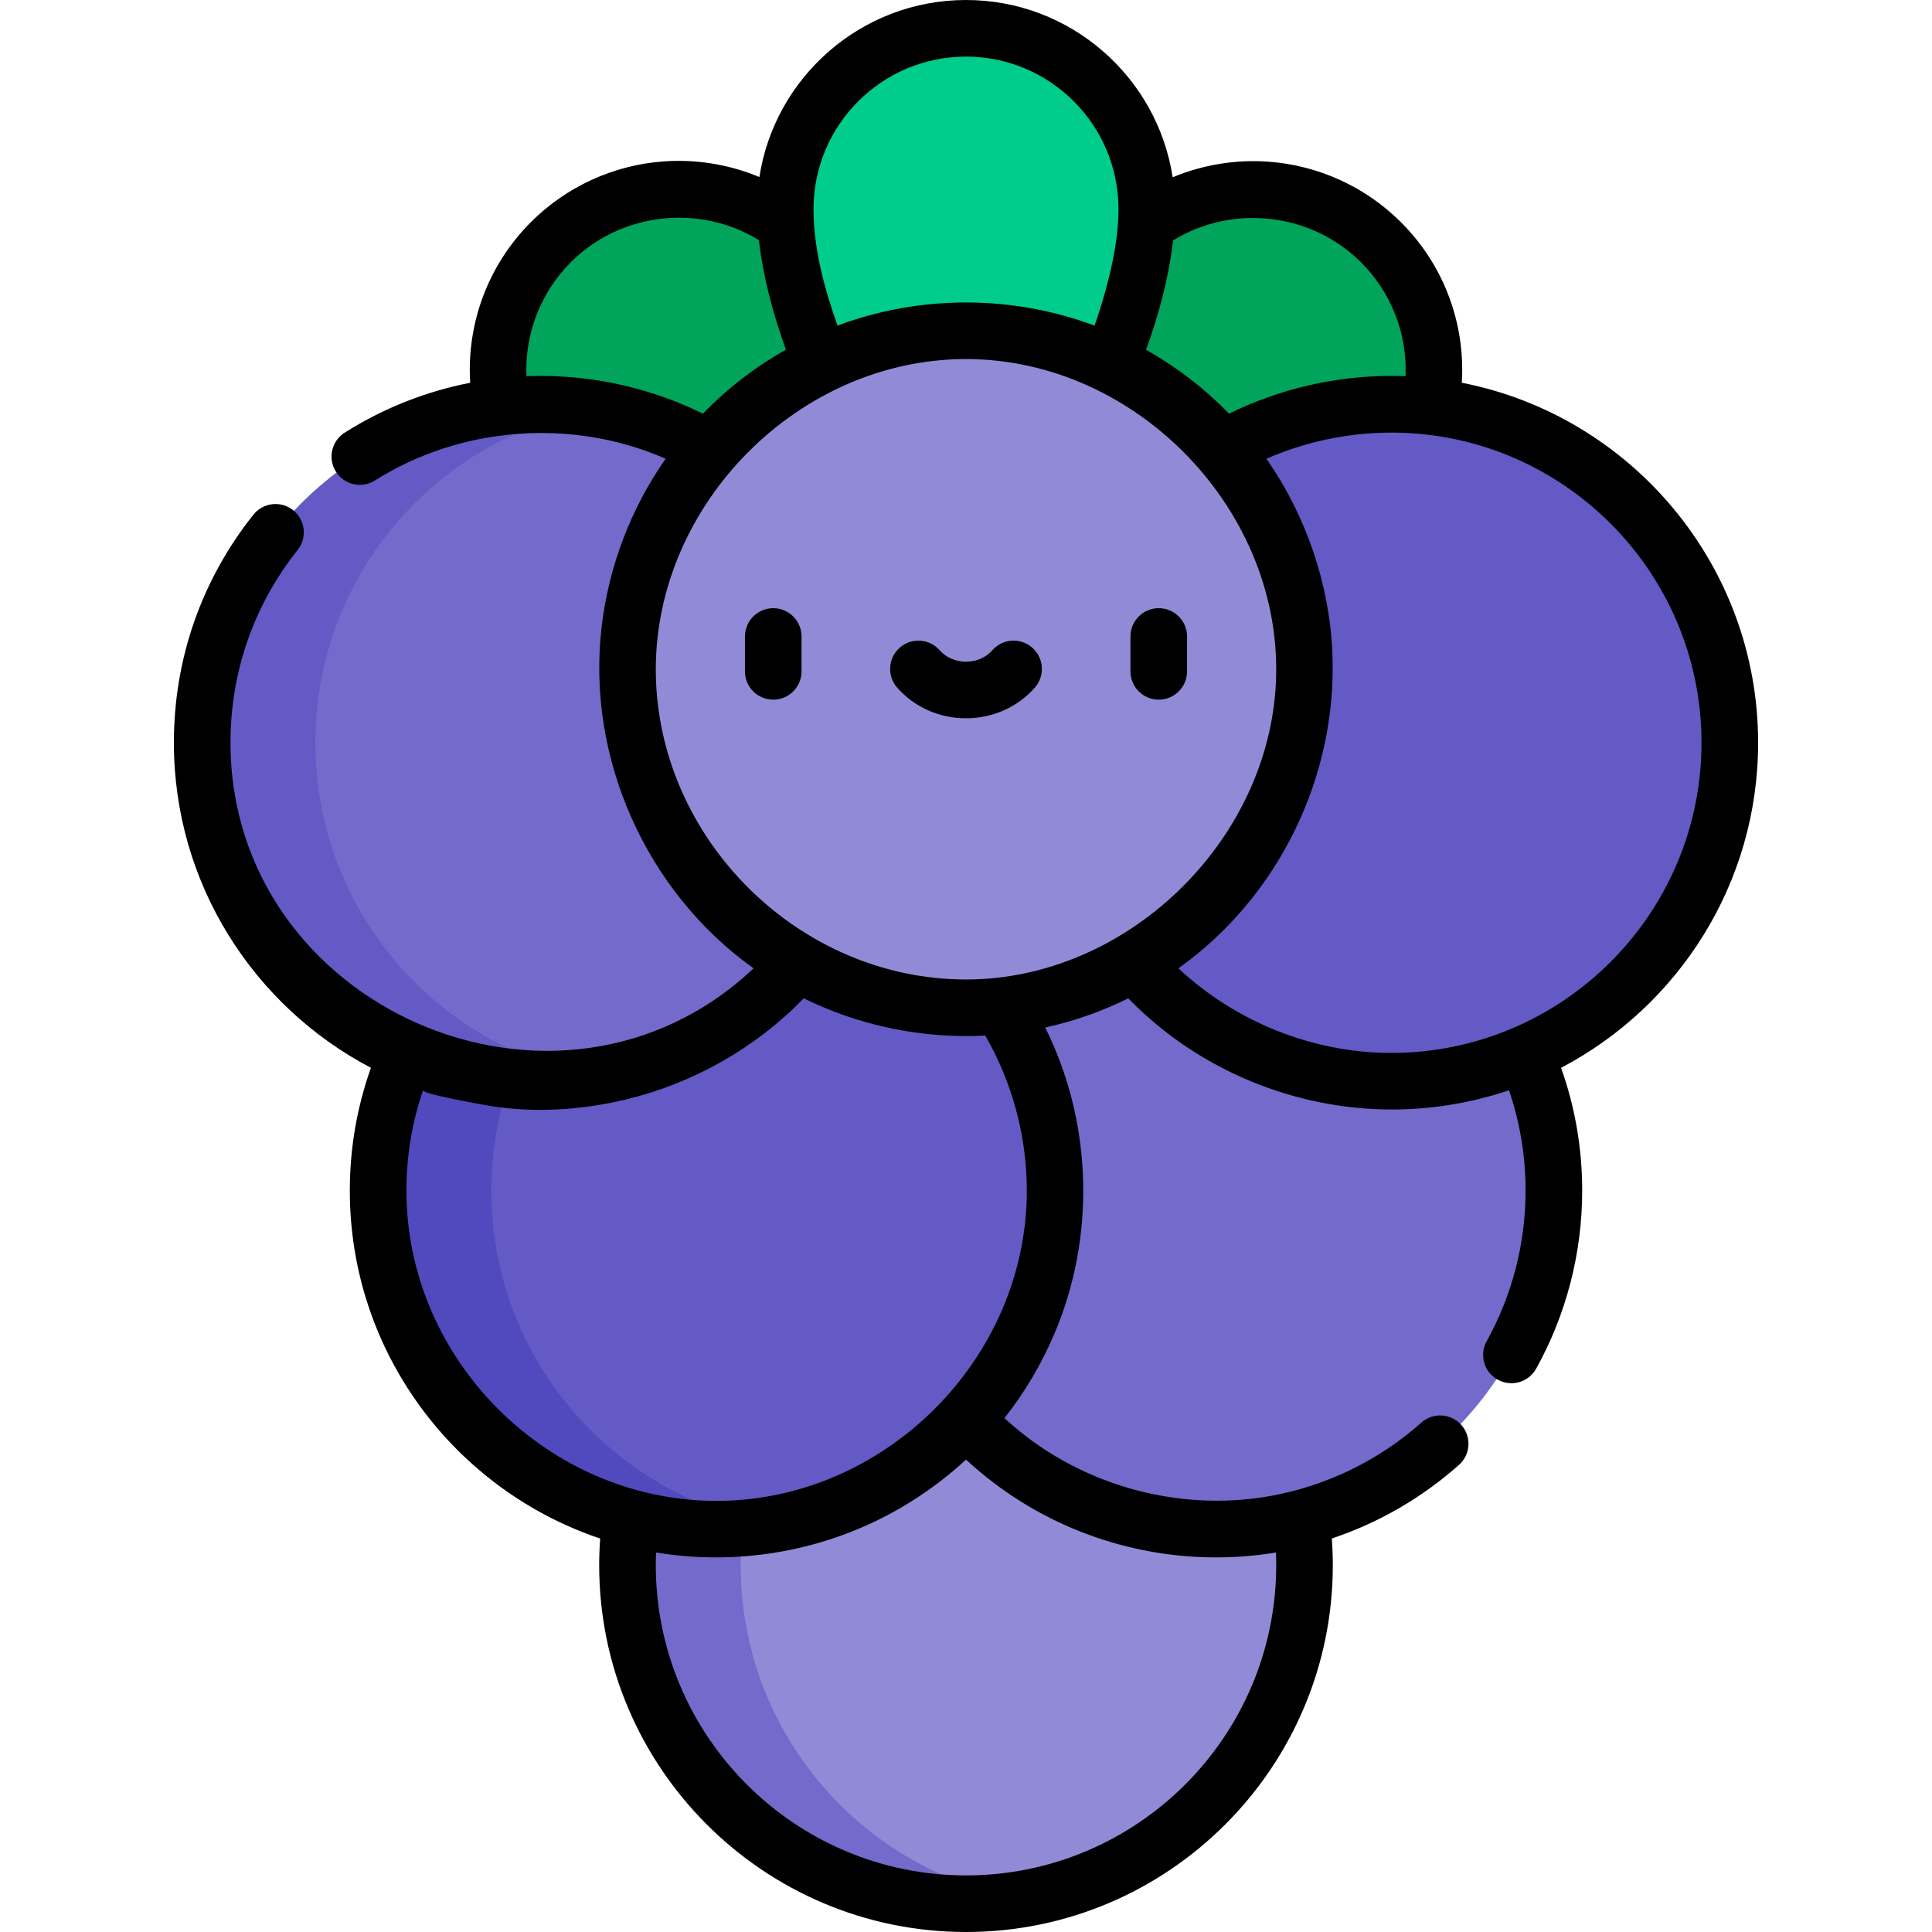 <svg id="Capa_1" enable-background="new 0 0 512 512" height="512" viewBox="0 0 512 512" width="512" xmlns="http://www.w3.org/2000/svg"><path d="m213.76 64.16c-18.709-18.709-49.042-18.709-67.751 0s-18.709 49.042 0 67.751 72.334 42 91.043 23.291c18.708-18.709-4.583-72.333-23.292-91.042z" fill="#00a45b"/><path d="m298.24 64.16c18.709-18.709 49.042-18.709 67.751 0s18.709 49.042 0 67.751-72.334 42-91.043 23.291c-18.708-18.709 4.583-72.333 23.292-91.042z" fill="#00a45b"/><path d="m303.907 55.407c0 26.459-21.449 80.846-47.907 80.846s-47.907-54.388-47.907-80.846 21.448-47.907 47.907-47.907 47.907 21.449 47.907 47.907z" fill="#00cd8c"/><circle cx="256" cy="414.792" fill="#918bd7" r="89.708"/><path d="m196.292 414.792c0-44.433 32.306-81.314 74.708-88.453-4.878-.821-9.888-1.255-15-1.255-49.545 0-89.708 40.164-89.708 89.708s40.163 89.708 89.708 89.708c5.112 0 10.122-.434 15-1.255-42.403-7.139-74.708-44.021-74.708-88.453z" fill="#736acb"/><circle cx="322.087" cy="315.543" fill="#736acb" r="89.708"/><circle cx="189.913" cy="315.543" fill="#635ac5" r="89.708"/><path d="m130.204 315.543c0-44.433 32.306-81.314 74.708-88.453-4.878-.821-9.888-1.255-15-1.255-49.545 0-89.708 40.164-89.708 89.708 0 49.545 40.164 89.708 89.708 89.708 5.112 0 10.122-.434 15-1.255-42.402-7.139-74.708-44.02-74.708-88.453z" fill="#5149be"/><circle cx="143.29" cy="196.829" fill="#736acb" r="89.708"/><path d="m83.582 196.829c0-44.433 32.306-81.314 74.708-88.453-4.878-.821-9.888-1.255-15-1.255-49.545 0-89.708 40.164-89.708 89.708 0 49.545 40.164 89.708 89.708 89.708 5.112 0 10.122-.434 15-1.255-42.402-7.139-74.708-44.02-74.708-88.453z" fill="#635ac5"/><circle cx="368.71" cy="196.829" fill="#635ac5" r="89.708"/><circle cx="256" cy="177.364" fill="#918bd7" r="89.708"/><path d="m204.918 161.174c-4.142 0-7.5 3.358-7.5 7.5v9.245c0 4.142 3.358 7.5 7.5 7.5s7.5-3.358 7.5-7.5v-9.245c0-4.142-3.358-7.5-7.5-7.5z"/><path d="m307.083 161.174c-4.142 0-7.5 3.358-7.5 7.5v9.245c0 4.142 3.358 7.5 7.5 7.5s7.5-3.358 7.5-7.5v-9.245c0-4.142-3.358-7.5-7.5-7.5z"/><path d="m273.543 171.628c-3.119-2.726-7.856-2.408-10.583.711-1.674 1.915-4.211 3.014-6.961 3.014s-5.287-1.099-6.961-3.014c-2.726-3.118-7.464-3.437-10.583-.711s-3.437 7.464-.711 10.583c4.523 5.174 11.177 8.142 18.255 8.142 7.079 0 13.732-2.968 18.255-8.143 2.727-3.118 2.409-7.856-.711-10.582z"/><path d="m387.396 101.43c.973-15.732-4.767-31.194-16.104-42.518-9.427-9.417-21.935-15.124-35.217-16.069-8.708-.62-17.374.835-25.306 4.139-4.072-26.568-27.081-46.982-54.769-46.982-27.665 0-50.657 20.38-54.756 46.916-7.934-3.311-16.604-4.77-25.319-4.146-13.284.946-25.792 6.659-35.22 16.087-11.341 11.341-17.081 26.827-16.1 42.582-11.769 2.297-23.042 6.746-33.258 13.216-3.499 2.216-4.54 6.85-2.323 10.349 2.216 3.499 6.849 4.539 10.349 2.324 22.63-14.323 52.043-16.573 76.615-5.93.136.059.272.116.408.176-9.206 13.131-15.1 28.593-16.948 44.521-.006.054-.012.109-.019.163-4.041 34.66 11.893 70.147 40.274 90.361-.021.019-.041.04-.062.059-51.559 48.541-138.56 10.547-138.56-59.847 0-18.763 6.157-36.43 17.806-51.092 2.577-3.243 2.036-7.961-1.207-10.538s-7.961-2.037-10.538 1.207c-13.778 17.343-21.061 38.237-21.061 60.423 0 37.377 21.208 69.889 52.219 86.149-3.715 10.423-5.597 21.345-5.597 32.564 0 42.818 27.83 79.257 66.35 92.185-.171 2.359-.263 4.719-.263 7.063.002 53.6 43.609 97.208 97.21 97.208s97.208-43.608 97.208-97.209c0-2.346-.092-4.709-.263-7.071 12.331-4.127 23.806-10.715 33.697-19.506 3.096-2.752 3.375-7.493.623-10.588s-7.492-3.375-10.588-.623c-11.284 10.031-25.006 16.683-39.659 19.384-.015.003-.03.005-.044.008-25.139 4.609-51.917-3.12-70.677-20.489-.036-.033-.073-.066-.11-.099 5.422-6.852 9.839-14.354 13.209-22.292.066-.156.131-.312.197-.468 10.483-24.902 9.908-53.888-1.468-78.382-.367-.791-.743-1.579-1.133-2.361 7.625-1.672 14.982-4.257 22.006-7.733.248.256.503.504.754.756 18.254 18.378 43.563 28.784 69.456 28.698 10.412-.035 20.822-1.755 30.684-5.099 2.926 8.532 4.405 17.457 4.405 26.618 0 13.958-3.564 27.748-10.309 39.878-2.013 3.62-.709 8.187 2.911 10.199 3.622 2.012 8.187.709 10.2-2.911 7.98-14.354 12.198-30.665 12.198-47.167 0-11.219-1.883-22.141-5.597-32.564 31.011-16.26 52.219-48.772 52.219-86.149-.001-47.211-33.833-86.663-78.523-95.4zm-26.705-31.906c8.065 8.057 12.258 18.99 11.794 30.177-1.253-.048-2.51-.08-3.775-.08-14.824 0-29.653 3.441-42.955 9.99-.012.006-.024.011-.037.017-6.293-6.481-13.397-11.991-21.21-16.481-.087-.05-.799-.441-.791-.463 3.332-9.151 5.899-18.654 7.087-28.332.026-.213.062-.434.087-.645 15.691-9.668 36.567-7.402 49.8 5.817zm-22.573 111.523c-2.08 42.186-39.6 78.525-82.118 78.525-44.291 0-81.878-37.302-82.206-81.63-.002-.193-.003-.386-.003-.579.058-44.107 38.096-82.209 82.208-82.209 45.313.001 84.358 40.484 82.119 85.893zm-82.118-166.047c22.281 0 40.407 18.126 40.407 40.407 0 7.021-1.408 13.972-3.206 20.732-.887 3.334-1.938 6.746-3.14 10.152-10.851-4.074-22.477-6.136-34.062-6.136-11.587 0-23.204 2.061-34.057 6.134-3.475-9.872-6.35-20.339-6.35-30.882.001-22.281 18.127-40.407 40.408-40.407zm-116.484 84.695c-.469-11.208 3.725-22.162 11.796-30.233 13.232-13.231 34.107-15.498 49.796-5.821.008.072.021.146.029.218 1.153 9.647 3.67 19.108 6.952 28.24.067.188.128.375.197.563-8.13 4.577-15.499 10.256-22.005 16.963-.042-.021-.085-.04-.127-.06-9.944-4.887-20.749-8.04-31.756-9.299-4.909-.561-9.852-.757-14.79-.572-.031.001-.061 0-.092.001zm-31.812 215.848c0-9.162 1.479-18.086 4.404-26.615-.245 1.005 15.743 3.798 17.27 4.059 11.916 2.031 24.582 1.224 36.305-1.566 17.918-4.264 34.483-13.646 47.323-26.854 3.069 1.513 6.216 2.85 9.421 4.027 12.325 4.527 25.563 6.525 38.675 5.845 7.188 12.436 11.018 26.739 11.018 41.104 0 44.556-37.7 82.208-82.209 82.208-44.753 0-82.207-37.466-82.207-82.208zm230.435 95.884c.046 1.125.069 2.246.069 3.364 0 45.33-36.878 82.209-82.208 82.209s-82.208-36.879-82.208-82.209c0-1.118.023-2.239.07-3.364.142.024.286.039.428.062 23.087 3.722 47.082-1.033 66.933-13.42 5.253-3.278 10.233-7.042 14.778-11.249.054.05.111.096.165.146 4.289 3.941 9.064 7.613 14.05 10.755 20.088 12.697 44.497 17.602 67.923 13.706zm30.57-132.39c-20.777 0-41.187-8.197-56.351-22.36-.021-.02-.042-.041-.063-.06 26.611-18.953 42.17-50.973 40.801-83.598-.763-18.182-6.964-36.426-17.491-51.443 13.264-5.823 28.013-8.044 42.405-6.414 40.965 4.636 72.907 39.484 72.907 81.667.001 45.33-36.877 82.208-82.208 82.208z"/></svg>